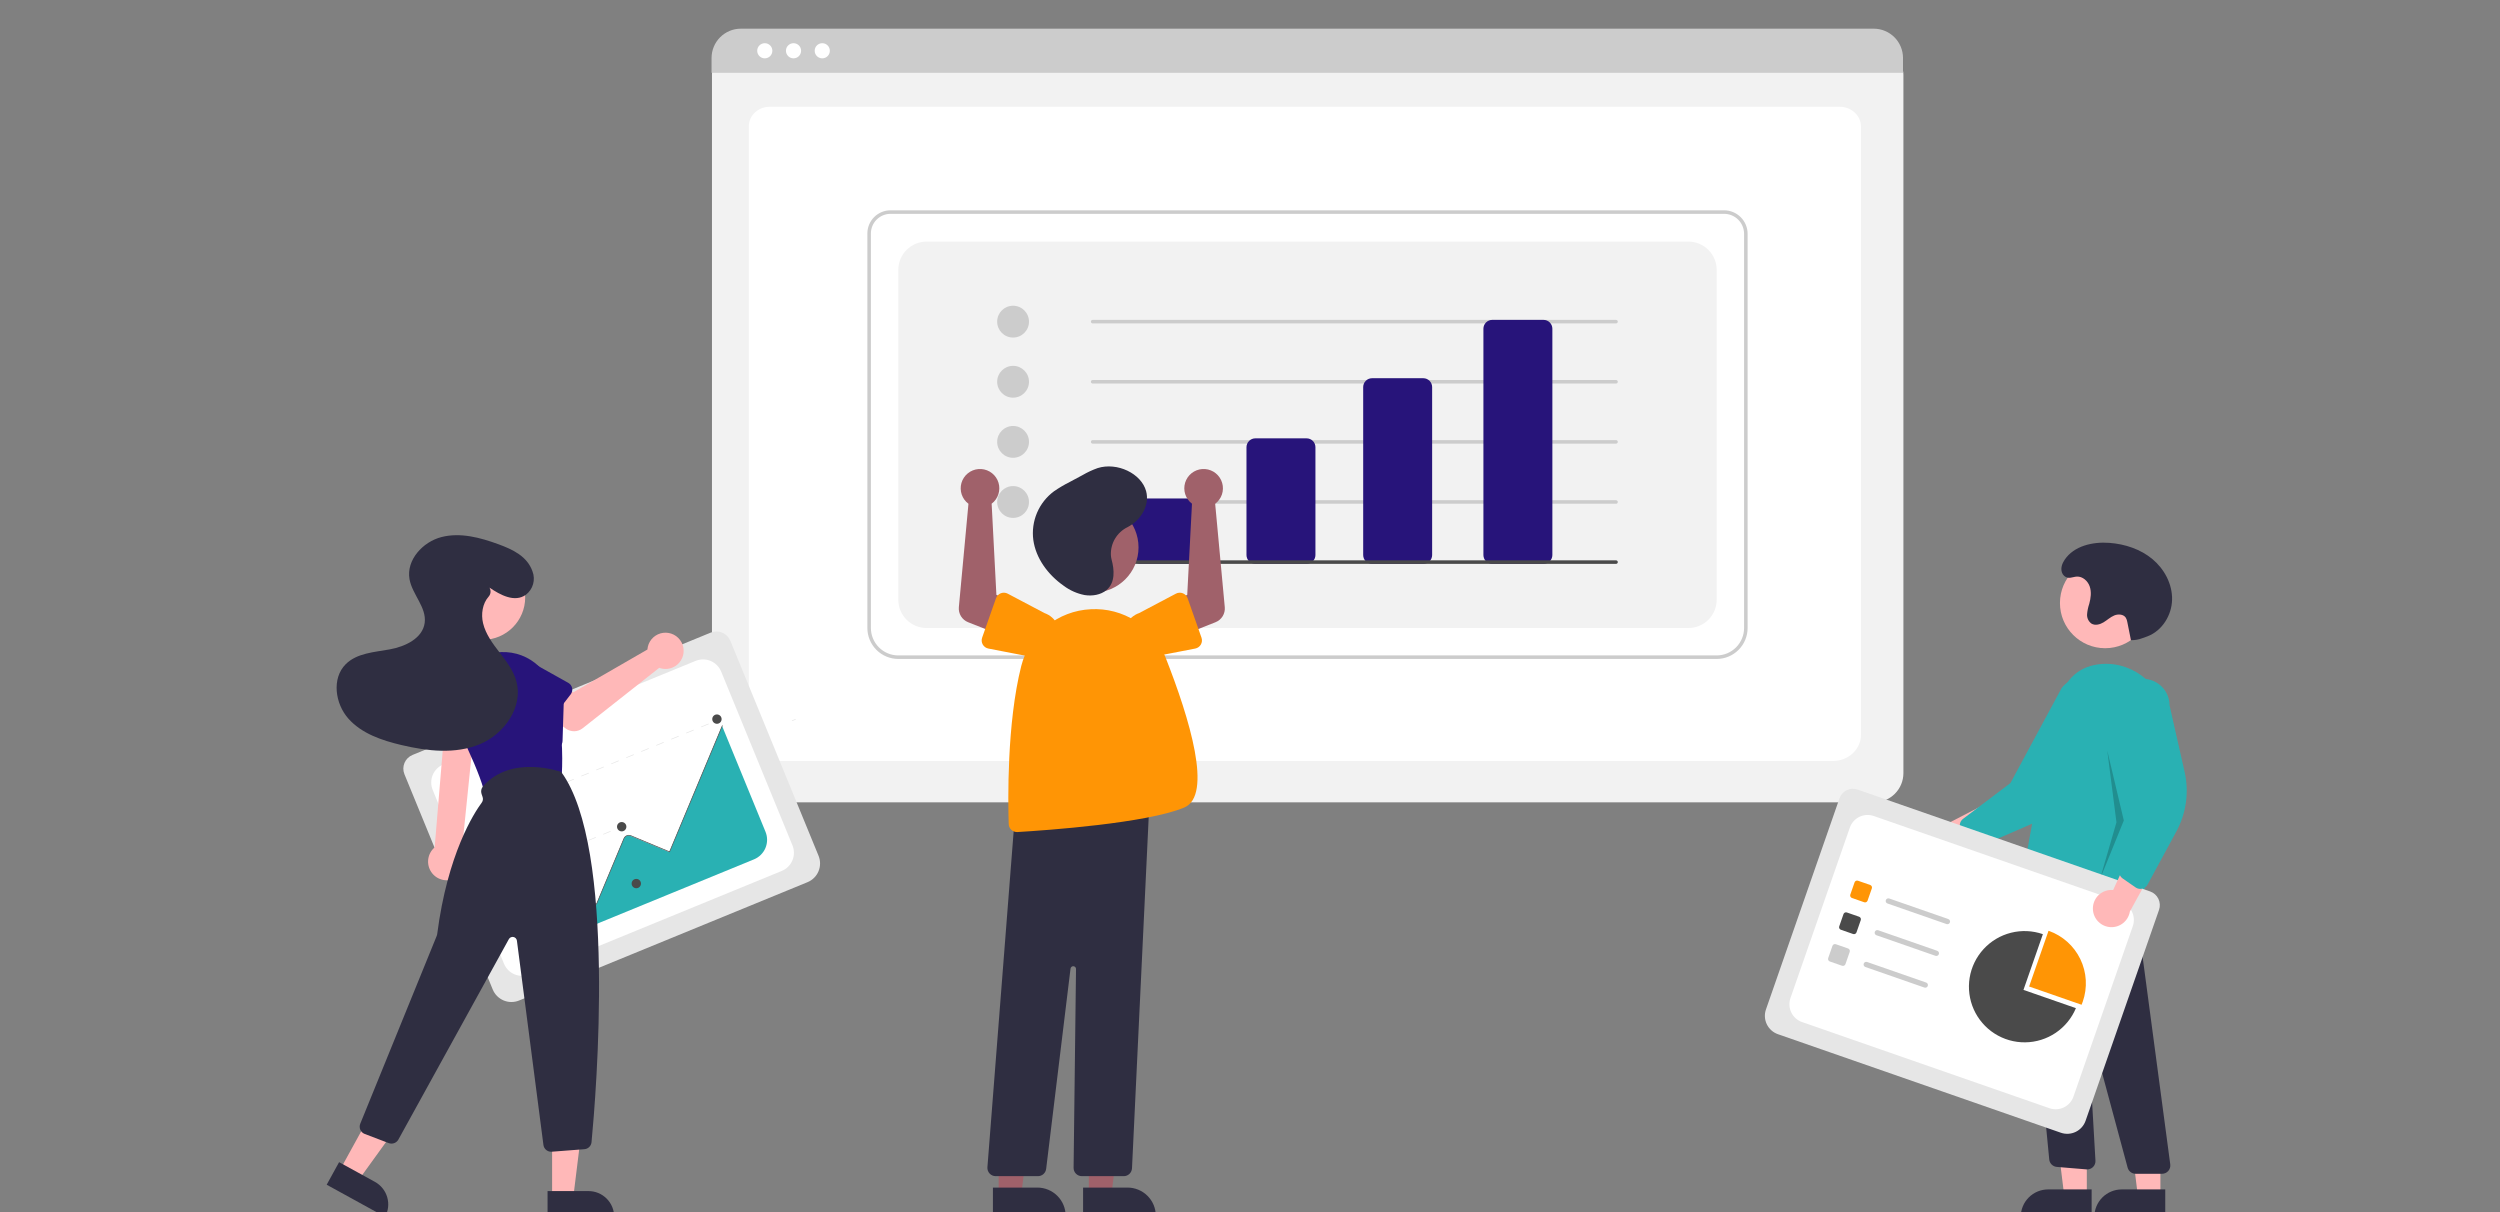 <svg width="264" height="128" viewBox="0 0 264 128" fill="none" xmlns="http://www.w3.org/2000/svg">
<rect x="0" y="0" width="264" height="128" fill="#808080" stroke="none"/>
<g clip-path="url(#clip0_1_9056)">
<path d="M197.92 84.725H78.264C77.448 84.725 76.665 84.4 76.087 83.822C75.509 83.245 75.184 82.461 75.184 81.645V7.863C75.184 7.264 75.422 6.691 75.845 6.268C76.269 5.844 76.842 5.606 77.441 5.606H198.704C199.313 5.606 199.897 5.849 200.327 6.279C200.758 6.709 201 7.293 201 7.902V81.645C201 82.461 200.675 83.245 200.097 83.822C199.52 84.4 198.736 84.725 197.92 84.725Z" fill="#F2F2F2"/>
<path d="M193.556 80.362H82.041C80.406 80.362 79.076 79.117 79.076 77.586V13.336C79.076 12.2 80.062 11.277 81.273 11.277H194.288C195.519 11.277 196.521 12.216 196.521 13.37V77.586C196.521 79.117 195.191 80.362 193.556 80.362Z" fill="white"/>
<path d="M200.958 7.686H75.141V6.118C75.142 5.298 75.468 4.513 76.048 3.933C76.627 3.354 77.413 3.028 78.233 3.028H197.866C198.685 3.028 199.471 3.354 200.051 3.933C200.63 4.513 200.957 5.298 200.958 6.118V7.686Z" fill="#CCCCCC"/>
<path d="M80.761 6.161C81.202 6.161 81.561 5.803 81.561 5.361C81.561 4.92 81.202 4.562 80.761 4.562C80.319 4.562 79.961 4.92 79.961 5.361C79.961 5.803 80.319 6.161 80.761 6.161Z" fill="white"/>
<path d="M83.796 6.161C84.238 6.161 84.596 5.803 84.596 5.361C84.596 4.92 84.238 4.562 83.796 4.562C83.354 4.562 82.996 4.92 82.996 5.361C82.996 5.803 83.354 6.161 83.796 6.161Z" fill="white"/>
<path d="M86.831 6.161C87.273 6.161 87.631 5.803 87.631 5.361C87.631 4.92 87.273 4.562 86.831 4.562C86.389 4.562 86.031 4.92 86.031 5.361C86.031 5.803 86.389 6.161 86.831 6.161Z" fill="white"/>
<path d="M181.281 69.586H94.861C93.995 69.585 93.165 69.24 92.552 68.628C91.939 68.015 91.595 67.185 91.594 66.318V24.652C91.594 24.004 91.852 23.383 92.31 22.925C92.768 22.466 93.39 22.209 94.037 22.208H182.066C182.724 22.209 183.355 22.471 183.82 22.936C184.286 23.401 184.548 24.033 184.548 24.691V66.318C184.547 67.185 184.203 68.015 183.59 68.628C182.978 69.24 182.147 69.585 181.281 69.586ZM94.037 22.581C93.489 22.582 92.962 22.8 92.574 23.189C92.186 23.577 91.968 24.103 91.967 24.652V66.318C91.968 67.086 92.273 67.821 92.816 68.364C93.358 68.906 94.094 69.212 94.861 69.213H181.281C182.048 69.212 182.784 68.906 183.326 68.364C183.869 67.821 184.174 67.086 184.175 66.318V24.691C184.174 24.132 183.952 23.595 183.557 23.2C183.161 22.805 182.625 22.582 182.066 22.581H94.037Z" fill="#CCCCCC"/>
<path d="M97.849 66.319H178.294C179.086 66.319 179.846 66.004 180.406 65.444C180.966 64.884 181.281 64.124 181.281 63.331V28.5C181.281 27.708 180.966 26.948 180.406 26.387C179.846 25.827 179.086 25.512 178.294 25.512H97.849C97.056 25.512 96.297 25.827 95.736 26.387C95.176 26.948 94.861 27.708 94.861 28.5V63.331C94.861 64.124 95.176 64.884 95.736 65.444C96.297 66.004 97.056 66.319 97.849 66.319Z" fill="#F2F2F2"/>
<path d="M106.981 35.646C107.909 35.646 108.662 34.894 108.662 33.966C108.662 33.038 107.909 32.285 106.981 32.285C106.053 32.285 105.301 33.038 105.301 33.966C105.301 34.894 106.053 35.646 106.981 35.646Z" fill="#CCCCCC"/>
<path d="M106.981 41.994C107.909 41.994 108.662 41.242 108.662 40.314C108.662 39.386 107.909 38.633 106.981 38.633C106.053 38.633 105.301 39.386 105.301 40.314C105.301 41.242 106.053 41.994 106.981 41.994Z" fill="#CCCCCC"/>
<path d="M106.981 48.343C107.909 48.343 108.662 47.59 108.662 46.662C108.662 45.734 107.909 44.982 106.981 44.982C106.053 44.982 105.301 45.734 105.301 46.662C105.301 47.59 106.053 48.343 106.981 48.343Z" fill="#CCCCCC"/>
<path d="M106.981 54.691C107.909 54.691 108.662 53.939 108.662 53.011C108.662 52.083 107.909 51.33 106.981 51.33C106.053 51.33 105.301 52.083 105.301 53.011C105.301 53.939 106.053 54.691 106.981 54.691Z" fill="#CCCCCC"/>
<path d="M170.653 34.152H115.385C115.335 34.152 115.288 34.133 115.253 34.098C115.218 34.062 115.198 34.015 115.198 33.965C115.198 33.916 115.218 33.868 115.253 33.834C115.288 33.798 115.335 33.779 115.385 33.779H170.653C170.703 33.779 170.75 33.798 170.785 33.834C170.82 33.868 170.84 33.916 170.84 33.965C170.84 34.015 170.82 34.062 170.785 34.098C170.75 34.133 170.703 34.152 170.653 34.152Z" fill="#CCCCCC"/>
<path d="M170.653 40.501H115.385C115.335 40.501 115.288 40.481 115.253 40.446C115.218 40.411 115.198 40.364 115.198 40.314C115.198 40.265 115.218 40.217 115.253 40.182C115.288 40.147 115.335 40.127 115.385 40.127H170.653C170.703 40.127 170.75 40.147 170.785 40.182C170.82 40.217 170.84 40.265 170.84 40.314C170.84 40.364 170.82 40.411 170.785 40.446C170.75 40.481 170.703 40.501 170.653 40.501Z" fill="#CCCCCC"/>
<path d="M170.653 46.849H115.385C115.335 46.849 115.288 46.829 115.253 46.794C115.218 46.759 115.198 46.711 115.198 46.662C115.198 46.612 115.218 46.565 115.253 46.53C115.288 46.495 115.335 46.475 115.385 46.475H170.653C170.703 46.475 170.75 46.495 170.785 46.53C170.82 46.565 170.84 46.612 170.84 46.662C170.84 46.711 170.82 46.759 170.785 46.794C170.75 46.829 170.703 46.849 170.653 46.849Z" fill="#CCCCCC"/>
<path d="M170.653 53.197H115.385C115.335 53.197 115.288 53.178 115.253 53.142C115.218 53.108 115.198 53.06 115.198 53.01C115.198 52.961 115.218 52.913 115.253 52.878C115.288 52.843 115.335 52.824 115.385 52.824H170.653C170.703 52.824 170.75 52.843 170.785 52.878C170.82 52.913 170.84 52.961 170.84 53.01C170.84 53.06 170.82 53.108 170.785 53.142C170.75 53.178 170.703 53.197 170.653 53.197Z" fill="#CCCCCC"/>
<path d="M125.841 59.546H120.426C120.178 59.545 119.941 59.447 119.766 59.272C119.591 59.097 119.492 58.86 119.492 58.612V53.571C119.492 53.323 119.591 53.086 119.766 52.911C119.941 52.736 120.178 52.638 120.426 52.637H125.841C126.088 52.638 126.325 52.736 126.5 52.911C126.675 53.086 126.774 53.323 126.774 53.571V58.612C126.774 58.86 126.675 59.097 126.5 59.272C126.325 59.447 126.088 59.545 125.841 59.546Z" fill="#27147A"/>
<path d="M137.976 59.546H132.562C132.314 59.545 132.077 59.447 131.902 59.272C131.727 59.097 131.628 58.86 131.628 58.612V47.222C131.628 46.975 131.727 46.738 131.902 46.563C132.077 46.388 132.314 46.289 132.562 46.289H137.976C138.224 46.289 138.461 46.388 138.636 46.563C138.811 46.738 138.91 46.975 138.91 47.222V58.612C138.91 58.86 138.811 59.097 138.636 59.272C138.461 59.447 138.224 59.545 137.976 59.546Z" fill="#27147A"/>
<path d="M150.301 59.546H144.886C144.638 59.545 144.401 59.447 144.226 59.272C144.051 59.097 143.952 58.86 143.952 58.612V40.874C143.952 40.627 144.051 40.389 144.226 40.214C144.401 40.039 144.638 39.941 144.886 39.94H150.301C150.548 39.941 150.785 40.039 150.96 40.214C151.135 40.389 151.234 40.627 151.234 40.874V58.612C151.234 58.86 151.135 59.097 150.96 59.272C150.785 59.447 150.548 59.545 150.301 59.546Z" fill="#27147A"/>
<path d="M162.997 59.546H157.582C157.335 59.545 157.097 59.447 156.922 59.272C156.747 59.097 156.649 58.86 156.648 58.612V34.712C156.649 34.465 156.747 34.228 156.922 34.053C157.097 33.877 157.335 33.779 157.582 33.779H162.997C163.244 33.779 163.482 33.877 163.657 34.053C163.832 34.228 163.93 34.465 163.93 34.712V58.612C163.93 58.86 163.832 59.097 163.657 59.272C163.482 59.447 163.244 59.545 162.997 59.546Z" fill="#27147A"/>
<path d="M170.653 59.546H115.385C115.335 59.546 115.288 59.526 115.253 59.491C115.218 59.456 115.198 59.408 115.198 59.359C115.198 59.309 115.218 59.262 115.253 59.227C115.288 59.192 115.335 59.172 115.385 59.172H170.653C170.703 59.172 170.75 59.192 170.785 59.227C170.82 59.262 170.84 59.309 170.84 59.359C170.84 59.408 170.82 59.456 170.785 59.491C170.75 59.526 170.703 59.546 170.653 59.546Z" fill="#4A4A4A"/>
<path d="M201.136 88.103C201.294 87.864 201.501 87.663 201.745 87.514C201.988 87.365 202.262 87.271 202.545 87.238C202.829 87.206 203.117 87.236 203.388 87.327C203.658 87.418 203.906 87.567 204.113 87.764L210.283 84.58L209.899 88.167L204.099 90.641C203.745 90.967 203.284 91.152 202.803 91.16C202.323 91.169 201.855 91.001 201.49 90.688C201.125 90.375 200.887 89.939 200.822 89.463C200.757 88.986 200.868 88.502 201.136 88.103Z" fill="#FFB8B8"/>
<path d="M207.779 89.441C207.638 89.331 207.535 89.181 207.482 89.011L206.992 87.426C206.939 87.254 206.94 87.07 206.995 86.899C207.051 86.728 207.157 86.578 207.3 86.47L212.301 82.692L217.717 72.644C217.944 72.352 218.226 72.107 218.548 71.924C218.869 71.741 219.223 71.623 219.59 71.577C219.958 71.531 220.33 71.557 220.687 71.655C221.044 71.753 221.378 71.92 221.67 72.147C221.962 72.374 222.207 72.656 222.39 72.977C222.573 73.299 222.691 73.653 222.737 74.02C222.783 74.387 222.756 74.76 222.659 75.116C222.561 75.473 222.394 75.807 222.167 76.099L219.085 82.603C218.151 84.577 216.53 86.144 214.527 87.013L208.666 89.555C208.553 89.604 208.431 89.628 208.308 89.627C208.186 89.626 208.064 89.599 207.953 89.547C207.891 89.519 207.832 89.483 207.779 89.441Z" fill="#29B1B3"/>
<path d="M222.304 68.451C224.939 68.451 227.076 66.314 227.076 63.679C227.076 61.043 224.939 58.906 222.304 58.906C219.668 58.906 217.531 61.043 217.531 63.679C217.531 66.314 219.668 68.451 222.304 68.451Z" fill="#FFB8B8"/>
<path d="M220.367 126.283L217.985 126.283L216.852 117.094L220.368 117.094L220.367 126.283Z" fill="#FFB8B8"/>
<path d="M216.283 125.602H220.877V128.494H213.391C213.391 128.115 213.465 127.738 213.611 127.387C213.756 127.036 213.969 126.718 214.238 126.449C214.506 126.18 214.825 125.967 215.176 125.822C215.527 125.677 215.903 125.602 216.283 125.602Z" fill="#2F2E41"/>
<path d="M228.139 126.283L225.757 126.283L224.624 117.094L228.14 117.095L228.139 126.283Z" fill="#FFB8B8"/>
<path d="M224.057 125.602H228.651V128.494H221.164C221.164 128.115 221.239 127.738 221.384 127.387C221.53 127.037 221.743 126.718 222.011 126.449C222.28 126.18 222.599 125.967 222.95 125.822C223.301 125.677 223.677 125.602 224.057 125.602Z" fill="#2F2E41"/>
<path d="M228.313 123.951L225.522 123.951C225.33 123.951 225.143 123.887 224.99 123.77C224.838 123.653 224.728 123.489 224.678 123.304L220.659 108.401C220.653 108.377 220.639 108.357 220.618 108.344C220.598 108.331 220.574 108.326 220.55 108.33C220.526 108.334 220.505 108.346 220.49 108.365C220.475 108.384 220.467 108.408 220.469 108.432L221.28 122.566C221.288 122.691 221.268 122.816 221.222 122.933C221.177 123.049 221.107 123.155 221.018 123.242C220.928 123.33 220.821 123.397 220.703 123.439C220.585 123.481 220.459 123.498 220.335 123.487L217.197 123.226C216.996 123.208 216.807 123.122 216.662 122.982C216.517 122.842 216.425 122.656 216.401 122.455L213.543 92.776L214.649 93.44L225.011 91.681L229.18 122.961C229.197 123.085 229.186 123.21 229.15 123.329C229.114 123.449 229.053 123.559 228.971 123.653C228.889 123.746 228.788 123.821 228.675 123.873C228.561 123.924 228.438 123.951 228.313 123.951H228.313Z" fill="#2F2E41"/>
<path d="M217.009 95.909C215.866 95.9 214.746 95.585 213.766 94.996C213.615 94.907 213.494 94.774 213.42 94.615C213.346 94.456 213.322 94.278 213.351 94.105C213.715 91.873 215.621 80.424 217.355 74.183C218.061 71.641 219.623 70.272 221.996 70.113C225.468 69.886 228.554 72.602 228.875 76.176C229.442 82.481 227.14 91.438 226.123 94.997C226.084 95.135 226.011 95.26 225.912 95.363C225.813 95.466 225.69 95.543 225.554 95.587C225.418 95.631 225.273 95.642 225.132 95.617C224.991 95.592 224.859 95.533 224.746 95.445L222.674 93.834C222.547 93.736 222.389 93.687 222.229 93.693C222.069 93.7 221.916 93.763 221.797 93.87C220.051 95.428 218.392 95.909 217.009 95.909Z" fill="#29B1B3"/>
<path opacity="0.2" d="M222.527 79.261L224.275 86.644L221.749 92.862L223.498 86.839L222.527 79.261Z" fill="black"/>
<path d="M225.027 67.603C225.452 67.611 225.873 67.535 226.268 67.379C226.442 67.311 226.622 67.257 226.796 67.189C228.327 66.598 229.336 64.967 229.372 63.326C229.409 61.684 228.559 60.091 227.297 59.041C226.034 57.991 224.4 57.452 222.763 57.327C220.999 57.193 219.014 57.64 218.028 59.109C217.766 59.499 217.582 59.974 217.738 60.446C217.784 60.588 217.867 60.716 217.979 60.816C218.419 61.208 218.858 60.913 219.306 60.887C219.923 60.852 220.477 61.351 220.676 61.935C220.875 62.52 220.787 63.164 220.626 63.76C220.504 64.119 220.427 64.491 220.396 64.869C220.383 65.059 220.419 65.249 220.5 65.421C220.581 65.592 220.704 65.741 220.858 65.852C221.244 66.085 221.75 65.95 222.135 65.717C222.521 65.485 222.854 65.161 223.27 64.99C223.687 64.819 224.246 64.857 224.489 65.237C224.566 65.375 224.618 65.525 224.643 65.681C224.86 66.671 224.81 66.613 225.027 67.603Z" fill="#2F2E41"/>
<path d="M217.629 119.617L187.745 109.21C187.233 109.03 186.812 108.655 186.576 108.166C186.339 107.677 186.306 107.114 186.484 106.601L194.25 84.303C194.381 83.927 194.656 83.619 195.014 83.446C195.373 83.272 195.785 83.249 196.161 83.379L227.055 94.138C227.437 94.271 227.75 94.551 227.927 94.916C228.103 95.28 228.127 95.7 227.994 96.082L220.237 118.356C220.058 118.868 219.683 119.289 219.194 119.526C218.705 119.762 218.142 119.795 217.629 119.617Z" fill="#E6E6E6"/>
<path d="M190.295 107.929L216.426 117.029C216.924 117.202 217.47 117.171 217.944 116.941C218.419 116.712 218.782 116.304 218.956 115.806L225.226 97.8C225.4 97.303 225.368 96.757 225.139 96.282C224.91 95.808 224.501 95.444 224.004 95.271L197.873 86.171C197.375 85.997 196.829 86.029 196.355 86.258C195.88 86.487 195.516 86.896 195.343 87.393L189.072 105.399C188.987 105.645 188.95 105.906 188.965 106.167C188.98 106.427 189.046 106.682 189.16 106.917C189.273 107.152 189.432 107.362 189.627 107.536C189.822 107.709 190.049 107.843 190.295 107.929Z" fill="white"/>
<path d="M196.859 95.278L195.565 94.827C195.495 94.803 195.437 94.751 195.405 94.685C195.373 94.618 195.368 94.541 195.392 94.47L195.843 93.176C195.868 93.106 195.919 93.049 195.986 93.016C196.053 92.984 196.13 92.979 196.2 93.004L197.494 93.454C197.564 93.479 197.622 93.53 197.654 93.597C197.687 93.664 197.691 93.741 197.667 93.811L197.216 95.106C197.191 95.176 197.14 95.233 197.073 95.266C197.006 95.298 196.929 95.302 196.859 95.278Z" fill="#FF9505"/>
<path d="M195.689 98.631L194.395 98.18C194.325 98.156 194.267 98.104 194.235 98.037C194.203 97.97 194.198 97.893 194.223 97.823L194.673 96.529C194.698 96.459 194.749 96.401 194.816 96.369C194.883 96.337 194.96 96.332 195.03 96.357L196.324 96.807C196.394 96.832 196.452 96.883 196.484 96.95C196.517 97.017 196.521 97.094 196.497 97.164L196.046 98.458C196.022 98.528 195.97 98.586 195.903 98.618C195.836 98.651 195.759 98.655 195.689 98.631Z" fill="#4A4A4A"/>
<path d="M194.523 101.984L193.229 101.533C193.159 101.508 193.101 101.457 193.069 101.39C193.037 101.323 193.032 101.246 193.057 101.176L193.507 99.882C193.532 99.812 193.583 99.754 193.65 99.722C193.717 99.689 193.794 99.685 193.864 99.709L195.158 100.16C195.228 100.185 195.286 100.236 195.318 100.303C195.351 100.37 195.355 100.447 195.331 100.517L194.88 101.811C194.856 101.881 194.804 101.939 194.737 101.971C194.67 102.003 194.593 102.008 194.523 101.984Z" fill="#CCCCCC"/>
<path d="M205.553 97.581L199.318 95.409C199.283 95.397 199.251 95.378 199.223 95.354C199.196 95.329 199.173 95.3 199.157 95.266C199.141 95.233 199.132 95.197 199.129 95.16C199.127 95.124 199.132 95.087 199.145 95.052C199.157 95.017 199.176 94.985 199.2 94.957C199.225 94.93 199.254 94.908 199.288 94.892C199.321 94.876 199.357 94.866 199.394 94.864C199.43 94.862 199.467 94.867 199.502 94.88L205.737 97.051C205.772 97.063 205.804 97.082 205.832 97.106C205.86 97.131 205.882 97.161 205.898 97.194C205.914 97.227 205.924 97.263 205.926 97.3C205.928 97.337 205.923 97.373 205.911 97.408C205.898 97.443 205.88 97.475 205.855 97.503C205.831 97.53 205.801 97.553 205.768 97.569C205.734 97.585 205.698 97.594 205.661 97.596C205.625 97.598 205.588 97.593 205.553 97.581Z" fill="#CCCCCC"/>
<path d="M204.385 100.934L198.15 98.762C198.08 98.738 198.022 98.686 197.99 98.619C197.957 98.552 197.953 98.475 197.978 98.405C198.002 98.335 198.053 98.277 198.12 98.245C198.187 98.213 198.264 98.208 198.334 98.233L204.57 100.404C204.605 100.416 204.637 100.435 204.664 100.459C204.692 100.484 204.714 100.514 204.73 100.547C204.746 100.58 204.756 100.616 204.758 100.653C204.76 100.69 204.755 100.726 204.743 100.761C204.731 100.796 204.712 100.828 204.687 100.856C204.663 100.883 204.633 100.906 204.6 100.922C204.567 100.938 204.531 100.947 204.494 100.949C204.457 100.951 204.42 100.946 204.385 100.934Z" fill="#CCCCCC"/>
<path d="M203.217 104.286L196.982 102.115C196.912 102.09 196.854 102.039 196.822 101.972C196.79 101.905 196.785 101.828 196.81 101.758C196.834 101.688 196.885 101.63 196.952 101.598C197.019 101.565 197.096 101.561 197.166 101.585L203.402 103.757C203.472 103.781 203.53 103.833 203.562 103.9C203.594 103.967 203.599 104.044 203.574 104.114C203.55 104.184 203.498 104.242 203.432 104.274C203.365 104.306 203.288 104.311 203.217 104.286Z" fill="#CCCCCC"/>
<path d="M219.814 106.103C219.859 105.994 219.902 105.884 219.941 105.771C220.454 104.299 220.361 102.684 219.682 101.281C219.004 99.878 217.796 98.802 216.325 98.29L214.275 104.175L219.814 106.103Z" fill="#FF9505"/>
<path d="M213.678 104.533L215.727 98.648C214.644 98.27 213.474 98.219 212.362 98.498C211.25 98.778 210.243 99.377 209.468 100.221C208.692 101.066 208.18 102.119 207.995 103.251C207.811 104.383 207.962 105.544 208.429 106.592C208.897 107.639 209.661 108.527 210.627 109.145C211.593 109.763 212.719 110.085 213.865 110.071C215.012 110.058 216.13 109.708 217.081 109.067C218.031 108.425 218.774 107.52 219.216 106.461L213.678 104.533Z" fill="#4A4A4A"/>
<path d="M221.015 96.091C220.992 95.806 221.032 95.52 221.131 95.252C221.23 94.984 221.387 94.742 221.591 94.541C221.794 94.341 222.039 94.187 222.308 94.091C222.577 93.996 222.864 93.96 223.149 93.987L226.039 87.674L227.951 90.734L224.913 96.26C224.836 96.735 224.587 97.164 224.214 97.468C223.841 97.772 223.37 97.928 222.889 97.907C222.409 97.886 221.952 97.69 221.607 97.355C221.262 97.02 221.051 96.57 221.015 96.091Z" fill="#FFB8B8"/>
<path d="M226.018 93.868C225.84 93.868 225.666 93.813 225.52 93.712L224.155 92.767C224.008 92.665 223.895 92.519 223.833 92.351C223.771 92.182 223.762 91.999 223.808 91.825L225.412 85.766L223.473 74.517C223.47 74.147 223.541 73.78 223.681 73.437C223.821 73.094 224.027 72.783 224.287 72.519C224.547 72.256 224.857 72.047 225.198 71.904C225.539 71.76 225.906 71.685 226.276 71.684C226.646 71.682 227.013 71.753 227.355 71.893C227.698 72.033 228.01 72.24 228.273 72.5C228.536 72.761 228.744 73.071 228.887 73.412C229.03 73.754 229.105 74.12 229.106 74.49L230.695 81.509C231.177 83.639 230.87 85.872 229.829 87.793L226.786 93.41C226.728 93.518 226.647 93.612 226.55 93.687C226.452 93.762 226.34 93.815 226.221 93.844C226.154 93.859 226.086 93.868 226.018 93.868Z" fill="#29B1B3"/>
<path d="M114.982 126.186L117.364 126.186L118.497 116.998H114.981L114.982 126.186Z" fill="#A0616A"/>
<path d="M114.374 125.408L119.065 125.408H119.065C119.458 125.408 119.847 125.485 120.21 125.635C120.572 125.785 120.902 126.006 121.179 126.283C121.457 126.561 121.677 126.891 121.828 127.253C121.978 127.616 122.055 128.005 122.055 128.397V128.494L114.374 128.495L114.374 125.408Z" fill="#2F2E41"/>
<path d="M105.46 126.186L107.843 126.186L108.976 116.998H105.46L105.46 126.186Z" fill="#A0616A"/>
<path d="M104.853 125.408L109.544 125.408H109.544C109.937 125.408 110.325 125.485 110.688 125.635C111.051 125.785 111.38 126.006 111.658 126.283C111.936 126.561 112.156 126.891 112.306 127.253C112.456 127.616 112.534 128.005 112.534 128.397V128.494L104.853 128.495L104.853 125.408Z" fill="#2F2E41"/>
<path d="M115.456 62.574C118.092 62.574 120.228 60.438 120.228 57.802C120.228 55.166 118.092 53.029 115.456 53.029C112.82 53.029 110.684 55.166 110.684 57.802C110.684 60.438 112.82 62.574 115.456 62.574Z" fill="#A0616A"/>
<path d="M118.665 124.203H114.245C114.129 124.203 114.015 124.18 113.908 124.135C113.801 124.091 113.704 124.025 113.623 123.943C113.542 123.861 113.477 123.763 113.434 123.656C113.391 123.548 113.369 123.434 113.371 123.318L113.627 102.327C113.628 102.252 113.601 102.18 113.55 102.125C113.5 102.071 113.43 102.037 113.355 102.032C113.281 102.027 113.208 102.051 113.15 102.099C113.093 102.146 113.056 102.214 113.047 102.288L110.474 123.434C110.448 123.646 110.345 123.841 110.186 123.983C110.026 124.124 109.82 124.203 109.606 124.203H105.143C105.022 124.203 104.903 124.178 104.793 124.13C104.682 124.081 104.583 124.011 104.501 123.922C104.419 123.834 104.356 123.729 104.317 123.615C104.277 123.501 104.262 123.381 104.271 123.26L107.218 85.551L107.298 85.542L121.411 84.018L119.539 123.37C119.528 123.595 119.432 123.806 119.269 123.962C119.106 124.117 118.89 124.203 118.665 124.203Z" fill="#2F2E41"/>
<path d="M107.391 87.865C107.164 87.865 106.947 87.776 106.784 87.618C106.621 87.46 106.527 87.245 106.52 87.019C106.443 84.634 106.311 76.384 107.845 70.327C108.264 68.672 109.204 67.196 110.527 66.117C111.849 65.038 113.484 64.413 115.189 64.335C116.867 64.243 118.531 64.682 119.946 65.59C121.36 66.497 122.453 67.827 123.069 69.391C125.649 75.94 128.086 84.012 125.048 85.278C121.065 86.937 110.567 87.677 107.445 87.864C107.427 87.865 107.409 87.865 107.391 87.865Z" fill="#FF9505"/>
<path d="M125.631 52.978C125.706 53.055 125.787 53.126 125.873 53.191L125.372 62.814L123.288 63.881L124.487 67.236L128.36 65.706C128.672 65.582 128.937 65.36 129.113 65.074C129.289 64.787 129.367 64.451 129.336 64.116L128.322 53.2C128.654 52.953 128.902 52.61 129.035 52.217C129.167 51.825 129.177 51.401 129.062 51.003C128.948 50.605 128.716 50.251 128.395 49.988C128.075 49.726 127.682 49.567 127.27 49.533C126.857 49.499 126.443 49.591 126.084 49.798C125.725 50.004 125.438 50.315 125.26 50.689C125.082 51.063 125.022 51.483 125.088 51.892C125.155 52.3 125.344 52.679 125.631 52.978Z" fill="#A0616A"/>
<path d="M125.411 63.172L126.877 67.338C126.919 67.457 126.935 67.583 126.923 67.708C126.912 67.833 126.874 67.954 126.811 68.063C126.749 68.172 126.663 68.266 126.561 68.339C126.459 68.412 126.342 68.463 126.219 68.487L121.896 69.324C121.289 69.534 120.623 69.494 120.044 69.214C119.466 68.933 119.022 68.435 118.81 67.828C118.599 67.221 118.636 66.555 118.915 65.975C119.194 65.396 119.691 64.951 120.298 64.738L124.179 62.689C124.29 62.63 124.412 62.596 124.538 62.59C124.663 62.583 124.789 62.603 124.906 62.648C125.023 62.694 125.128 62.765 125.216 62.855C125.303 62.946 125.37 63.054 125.411 63.172V63.172Z" fill="#FF9505"/>
<path d="M104.96 52.978C104.885 53.055 104.804 53.126 104.718 53.191L105.219 62.814L107.303 63.881L106.104 67.236L102.231 65.706C101.918 65.582 101.654 65.36 101.478 65.074C101.302 64.787 101.224 64.451 101.255 64.116L102.269 53.2C101.937 52.953 101.689 52.61 101.556 52.217C101.424 51.825 101.414 51.401 101.528 51.003C101.643 50.605 101.875 50.251 102.196 49.988C102.516 49.726 102.908 49.567 103.321 49.533C103.734 49.499 104.147 49.591 104.506 49.798C104.865 50.004 105.153 50.315 105.331 50.689C105.509 51.063 105.569 51.483 105.502 51.892C105.436 52.3 105.247 52.679 104.96 52.978H104.96Z" fill="#A0616A"/>
<path d="M105.684 62.648C105.801 62.603 105.927 62.583 106.052 62.59C106.178 62.596 106.3 62.63 106.411 62.689L110.292 64.738C110.899 64.951 111.396 65.396 111.675 65.975C111.954 66.555 111.991 67.221 111.78 67.828C111.568 68.435 111.124 68.933 110.546 69.214C109.967 69.494 109.301 69.534 108.694 69.324L104.371 68.487C104.248 68.463 104.131 68.413 104.029 68.34C103.927 68.266 103.841 68.172 103.779 68.063C103.716 67.954 103.678 67.833 103.667 67.708C103.655 67.583 103.671 67.457 103.713 67.338L105.179 63.172C105.22 63.054 105.287 62.946 105.374 62.855C105.462 62.765 105.567 62.694 105.684 62.648Z" fill="#FF9505"/>
<path d="M117.31 58.615C117.285 58.007 117.437 57.404 117.749 56.88C118.061 56.357 118.519 55.936 119.066 55.668C120.517 54.919 121.428 53.322 121.029 51.863C120.518 49.996 117.977 48.785 115.918 49.428C115.361 49.626 114.823 49.875 114.313 50.174L112.967 50.895C112.393 51.182 111.839 51.51 111.309 51.874C110.516 52.458 109.894 53.245 109.509 54.152C109.124 55.058 108.989 56.052 109.119 57.029C109.384 58.927 110.627 60.667 112.329 61.859C112.98 62.346 113.731 62.68 114.528 62.837C115.344 62.971 116.252 62.818 116.848 62.311C117.78 61.519 117.684 60.191 117.382 59.083C117.342 58.93 117.318 58.773 117.31 58.615Z" fill="#2F2E41"/>
<path d="M85.277 93.157L54.815 105.654C54.291 105.868 53.705 105.866 53.183 105.647C52.662 105.429 52.248 105.013 52.033 104.491L42.708 81.76C42.551 81.377 42.553 80.947 42.713 80.565C42.873 80.183 43.177 79.88 43.56 79.723L75.053 66.803C75.443 66.644 75.88 66.645 76.268 66.808C76.657 66.97 76.965 67.28 77.126 67.67L86.441 90.375C86.654 90.898 86.652 91.485 86.434 92.007C86.216 92.528 85.8 92.942 85.277 93.157Z" fill="#E6E6E6"/>
<path d="M55.919 102.897L82.556 91.969C83.064 91.761 83.467 91.36 83.679 90.854C83.89 90.348 83.892 89.779 83.684 89.272L76.154 70.917C76.051 70.666 75.9 70.438 75.709 70.245C75.517 70.052 75.29 69.899 75.039 69.795C74.789 69.69 74.52 69.635 74.249 69.635C73.977 69.634 73.708 69.686 73.457 69.789L46.82 80.717C46.569 80.82 46.34 80.972 46.148 81.163C45.955 81.354 45.802 81.582 45.697 81.832C45.592 82.083 45.538 82.351 45.537 82.623C45.536 82.894 45.589 83.163 45.692 83.414L53.222 101.769C53.325 102.02 53.476 102.249 53.668 102.441C53.859 102.634 54.086 102.787 54.337 102.892C54.587 102.996 54.856 103.051 55.127 103.052C55.399 103.052 55.668 103 55.919 102.897Z" fill="white"/>
<path d="M84.007 75.923L83.615 76.084L83.642 76.149L84.034 75.988L84.007 75.923Z" fill="#E6E6E6"/>
<path d="M74.85 76.473L74.058 76.798L74.032 76.733L74.823 76.408L74.85 76.473ZM73.267 77.122L72.476 77.447L72.449 77.382L73.241 77.057L73.267 77.122ZM71.685 77.772L70.894 78.096L70.867 78.031L71.658 77.706L71.685 77.772ZM70.103 78.421L69.312 78.745L69.285 78.68L70.076 78.355L70.103 78.421ZM68.52 79.07L67.729 79.394L67.703 79.329L68.494 79.004L68.52 79.07ZM66.938 79.719L66.147 80.043L66.12 79.978L66.911 79.654L66.938 79.719ZM65.356 80.368L64.565 80.693L64.538 80.627L65.329 80.303L65.356 80.368ZM63.773 81.017L62.982 81.342L62.956 81.276L63.747 80.952L63.773 81.017ZM62.191 81.666L61.4 81.991L61.373 81.926L62.164 81.601L62.191 81.666ZM60.609 82.316L59.818 82.64L59.791 82.575L60.582 82.25L60.609 82.316ZM59.026 82.965L58.235 83.289L58.209 83.224L59 82.899L59.026 82.965ZM57.444 83.614L56.653 83.938L56.626 83.873L57.417 83.549L57.444 83.614ZM55.862 84.263L55.071 84.588L55.044 84.522L55.835 84.198L55.862 84.263ZM54.279 84.912L53.488 85.237L53.462 85.171L54.253 84.847L54.279 84.912ZM52.697 85.561L51.906 85.886L51.879 85.82L52.67 85.496L52.697 85.561ZM51.115 86.21L50.324 86.535L50.297 86.47L51.088 86.145L51.115 86.21Z" fill="#E6E6E6"/>
<path d="M57.506 86.794L57.114 86.955L57.141 87.02L57.533 86.86L57.506 86.794Z" fill="#E6E6E6"/>
<path d="M73.638 87.268L73.246 87.429L73.273 87.494L73.665 87.334L73.638 87.268Z" fill="#E6E6E6"/>
<path d="M64.494 87.814L63.715 88.134L63.688 88.068L64.468 87.749L64.494 87.814ZM62.935 88.453L62.156 88.773L62.129 88.708L62.909 88.388L62.935 88.453ZM61.377 89.093L60.597 89.413L60.571 89.347L61.35 89.028L61.377 89.093ZM59.818 89.732L59.038 90.052L59.012 89.987L59.791 89.667L59.818 89.732ZM58.259 90.372L57.48 90.692L57.453 90.626L58.232 90.307L58.259 90.372ZM56.7 91.011L55.921 91.331L55.894 91.266L56.673 90.946L56.7 91.011ZM55.141 91.651L54.362 91.971L54.335 91.905L55.115 91.586L55.141 91.651ZM53.583 92.29L52.803 92.61L52.776 92.545L53.556 92.225L53.583 92.29Z" fill="#E6E6E6"/>
<path d="M59.997 92.865L59.605 93.025L59.632 93.091L60.024 92.93L59.997 92.865Z" fill="#E6E6E6"/>
<path d="M67.18 93.273L66.788 93.434L66.815 93.499L67.207 93.338L67.18 93.273Z" fill="#E6E6E6"/>
<path d="M66.013 93.828L65.211 94.157L65.184 94.092L65.986 93.763L66.013 93.828ZM64.409 94.486L63.607 94.815L63.58 94.75L64.382 94.421L64.409 94.486ZM62.805 95.144L62.003 95.473L61.977 95.408L62.779 95.079L62.805 95.144Z" fill="#E6E6E6"/>
<path d="M61.176 95.736L60.784 95.897L60.811 95.962L61.203 95.802L61.176 95.736Z" fill="#E6E6E6"/>
<path d="M69.191 98.174L68.8 98.335L68.827 98.4L69.218 98.24L69.191 98.174Z" fill="#E6E6E6"/>
<path d="M68.024 98.729L67.222 99.058L67.195 98.993L67.997 98.664L68.024 98.729ZM66.42 99.387L65.618 99.716L65.591 99.65L66.393 99.322L66.42 99.387ZM64.816 100.045L64.014 100.374L63.987 100.308L64.789 99.98L64.816 100.045Z" fill="#E6E6E6"/>
<path d="M63.185 100.637L62.793 100.798L62.82 100.863L63.211 100.702L63.185 100.637Z" fill="#E6E6E6"/>
<path d="M57.05 100.008L79.623 90.747C80.169 90.522 80.604 90.09 80.832 89.545C81.06 89 81.063 88.386 80.839 87.84L76.278 76.722L76.234 76.742L70.695 89.987L66.586 88.269C66.51 88.238 66.428 88.224 66.346 88.229C66.264 88.234 66.184 88.258 66.113 88.299C66.006 88.364 65.923 88.461 65.877 88.578L62.974 95.518L59.97 94.263C59.905 94.236 59.836 94.222 59.766 94.221C59.695 94.221 59.626 94.235 59.561 94.261C59.496 94.288 59.437 94.327 59.387 94.377C59.337 94.426 59.297 94.485 59.27 94.55C59.251 94.597 57.399 99.141 57.05 100.008Z" fill="#29B1B3"/>
<path d="M56.979 100.113L56.914 100.085L59.237 94.531C59.298 94.384 59.416 94.268 59.563 94.208C59.71 94.147 59.875 94.148 60.022 94.209L62.966 95.44L65.853 88.538C65.914 88.391 66.031 88.275 66.178 88.215C66.326 88.154 66.491 88.155 66.637 88.216L70.686 89.909L76.254 76.595L76.32 76.622L70.724 90.001L66.61 88.281C66.546 88.254 66.477 88.24 66.408 88.24C66.338 88.24 66.269 88.253 66.205 88.279C66.141 88.306 66.082 88.345 66.033 88.394C65.984 88.443 65.945 88.501 65.918 88.565L63.004 95.533L59.994 94.274C59.865 94.22 59.719 94.22 59.589 94.273C59.46 94.326 59.356 94.429 59.302 94.558L56.979 100.113Z" fill="#4A4A4A"/>
<path d="M67.193 93.799C67.466 93.799 67.687 93.578 67.687 93.305C67.687 93.033 67.466 92.811 67.193 92.811C66.92 92.811 66.699 93.033 66.699 93.305C66.699 93.578 66.92 93.799 67.193 93.799Z" fill="#4A4A4A"/>
<path d="M65.651 87.794C65.924 87.794 66.145 87.573 66.145 87.3C66.145 87.028 65.924 86.807 65.651 86.807C65.378 86.807 65.157 87.028 65.157 87.3C65.157 87.573 65.378 87.794 65.651 87.794Z" fill="#4A4A4A"/>
<path d="M75.708 76.432C75.981 76.432 76.202 76.211 76.202 75.938C76.202 75.665 75.981 75.444 75.708 75.444C75.435 75.444 75.214 75.665 75.214 75.938C75.214 76.211 75.435 76.432 75.708 76.432Z" fill="#4A4A4A"/>
<path d="M48.067 92.745C48.324 92.617 48.55 92.435 48.728 92.21C48.907 91.986 49.034 91.725 49.101 91.446C49.168 91.168 49.173 90.877 49.115 90.597C49.058 90.316 48.94 90.051 48.769 89.82L50.235 75.48H47.066L45.9 89.483C45.532 89.795 45.292 90.232 45.224 90.71C45.157 91.188 45.267 91.674 45.535 92.076C45.802 92.479 46.207 92.769 46.674 92.892C47.141 93.015 47.636 92.963 48.067 92.745Z" fill="#FFB8B8"/>
<path d="M50.977 67.566C53.453 67.566 55.461 65.558 55.461 63.081C55.461 60.604 53.453 58.596 50.977 58.596C48.5 58.596 46.492 60.604 46.492 63.081C46.492 65.558 48.5 67.566 50.977 67.566Z" fill="#FFB8B8"/>
<path d="M51.822 83.831C51.642 83.831 51.468 83.772 51.325 83.664C51.182 83.555 51.079 83.402 51.031 83.229C50.672 81.924 49.737 79.717 48.253 76.669C47.918 75.98 47.733 75.228 47.709 74.462C47.685 73.696 47.823 72.934 48.115 72.226C48.406 71.517 48.844 70.879 49.4 70.351C49.955 69.824 50.616 69.42 51.339 69.166C52.024 68.924 52.75 68.822 53.475 68.866C54.2 68.91 54.909 69.099 55.56 69.421C56.211 69.744 56.79 70.194 57.264 70.744C57.738 71.295 58.096 71.935 58.319 72.626C59.469 76.233 59.413 80.097 59.336 81.59C59.327 81.77 59.258 81.942 59.142 82.079C59.025 82.217 58.867 82.312 58.691 82.351L51.998 83.812C51.94 83.825 51.881 83.832 51.822 83.831Z" fill="#27147A"/>
<path d="M58.303 126.416H60.541L61.606 117.782L58.303 117.782L58.303 126.416Z" fill="#FFB8B8"/>
<path d="M64.858 128.495L57.823 128.495L57.823 125.777L62.14 125.777C62.497 125.777 62.85 125.847 63.18 125.983C63.51 126.12 63.81 126.32 64.062 126.573C64.315 126.825 64.515 127.125 64.651 127.454C64.788 127.784 64.858 128.138 64.858 128.495Z" fill="#2F2E41"/>
<path d="M35.918 123.515L37.88 124.594L42.973 117.541L40.078 115.949L35.918 123.515Z" fill="#FFB8B8"/>
<path d="M40.663 128.495L34.498 125.106L35.808 122.724L39.591 124.804C40.222 125.151 40.69 125.735 40.891 126.427C41.093 127.12 41.01 127.863 40.663 128.495Z" fill="#2F2E41"/>
<path d="M58.2 121.624C58 121.624 57.808 121.551 57.658 121.419C57.508 121.287 57.411 121.106 57.386 120.908L54.586 99.335C54.574 99.24 54.532 99.151 54.466 99.081C54.4 99.011 54.313 98.963 54.219 98.945C54.124 98.927 54.026 98.94 53.939 98.981C53.852 99.022 53.78 99.089 53.734 99.174L42.067 120.341C41.97 120.514 41.815 120.646 41.63 120.715C41.444 120.783 41.24 120.782 41.055 120.713L38.512 119.744C38.409 119.705 38.316 119.646 38.237 119.57C38.157 119.494 38.094 119.404 38.051 119.303C38.007 119.203 37.984 119.095 37.983 118.986C37.981 118.876 38.002 118.767 38.043 118.666L46.125 98.812C46.146 98.761 46.16 98.709 46.166 98.655C47.261 90.182 50.046 85.873 50.874 84.754C50.934 84.672 50.974 84.577 50.99 84.476C51.006 84.375 50.997 84.272 50.965 84.175L50.851 83.834C50.805 83.698 50.796 83.553 50.824 83.413C50.851 83.273 50.915 83.143 51.009 83.035C53.991 79.638 59.188 81.492 59.24 81.511L59.266 81.52L59.283 81.543C65.11 89.535 62.956 115.494 62.465 120.617C62.446 120.809 62.36 120.989 62.222 121.124C62.084 121.26 61.903 121.342 61.71 121.356L58.264 121.621C58.242 121.623 58.221 121.624 58.2 121.624Z" fill="#2F2E41"/>
<path d="M68.411 68.29C68.389 68.389 68.374 68.489 68.367 68.59L60.524 73.115L58.617 72.017L56.585 74.678L59.771 76.949C60.029 77.132 60.339 77.227 60.655 77.22C60.971 77.212 61.276 77.102 61.524 76.906L69.612 70.525C69.977 70.66 70.374 70.681 70.751 70.585C71.129 70.489 71.467 70.28 71.723 69.986C71.978 69.693 72.138 69.328 72.182 68.941C72.225 68.555 72.15 68.164 71.966 67.821C71.781 67.478 71.497 67.199 71.151 67.022C70.804 66.845 70.412 66.777 70.026 66.828C69.64 66.879 69.279 67.046 68.991 67.307C68.702 67.568 68.5 67.911 68.411 68.29Z" fill="#FFB8B8"/>
<path d="M60.262 73.329L57.727 76.614C57.655 76.708 57.564 76.785 57.459 76.84C57.355 76.895 57.239 76.927 57.122 76.933C57.004 76.939 56.886 76.92 56.776 76.877C56.666 76.834 56.567 76.767 56.485 76.683L53.615 73.702C53.139 73.331 52.83 72.785 52.755 72.186C52.68 71.586 52.846 70.982 53.217 70.504C53.587 70.027 54.132 69.716 54.731 69.64C55.33 69.564 55.935 69.728 56.413 70.097L60.013 72.11C60.116 72.168 60.205 72.247 60.275 72.342C60.345 72.438 60.393 72.547 60.417 72.662C60.44 72.778 60.439 72.897 60.412 73.013C60.385 73.127 60.334 73.235 60.262 73.329Z" fill="#27147A"/>
<path d="M58.437 79.038L54.353 78.3C54.237 78.279 54.127 78.234 54.03 78.166C53.933 78.099 53.852 78.011 53.792 77.909C53.732 77.808 53.694 77.694 53.682 77.577C53.67 77.459 53.683 77.341 53.721 77.229L55.045 73.309C55.156 72.715 55.497 72.189 55.995 71.847C56.493 71.505 57.106 71.374 57.7 71.483C58.294 71.592 58.821 71.932 59.165 72.429C59.508 72.926 59.641 73.539 59.533 74.133L59.404 78.255C59.401 78.373 59.371 78.489 59.319 78.595C59.266 78.7 59.192 78.794 59.1 78.868C59.008 78.942 58.901 78.996 58.787 79.025C58.673 79.054 58.553 79.059 58.437 79.038H58.437Z" fill="#27147A"/>
<path d="M51.686 62.05C52.839 62.838 54.352 63.649 55.529 62.809C55.898 62.529 56.165 62.137 56.292 61.691C56.419 61.246 56.398 60.772 56.232 60.34C55.669 58.728 54.12 58.018 52.639 57.474C50.714 56.767 48.617 56.204 46.63 56.711C44.642 57.217 42.886 59.142 43.244 61.161C43.533 62.785 45.065 64.136 44.847 65.771C44.629 67.417 42.778 68.283 41.144 68.577C39.511 68.871 37.682 68.966 36.508 70.139C35.01 71.636 35.384 74.312 36.794 75.892C38.203 77.473 40.33 78.189 42.391 78.676C45.121 79.322 48.075 79.661 50.668 78.59C53.261 77.519 55.279 74.636 54.528 71.933C54.211 70.791 53.463 69.826 52.741 68.886C52.018 67.947 51.287 66.964 51.011 65.812C50.782 64.851 50.952 63.736 51.589 63.016C51.704 62.889 51.777 62.73 51.797 62.56C51.816 62.389 51.781 62.218 51.697 62.069L51.686 62.05Z" fill="#2F2E41"/>
</g>
<defs>
<clipPath id="clip0_1_9056">
<rect width="264" height="128" fill="white"/>
</clipPath>
</defs>
</svg>
